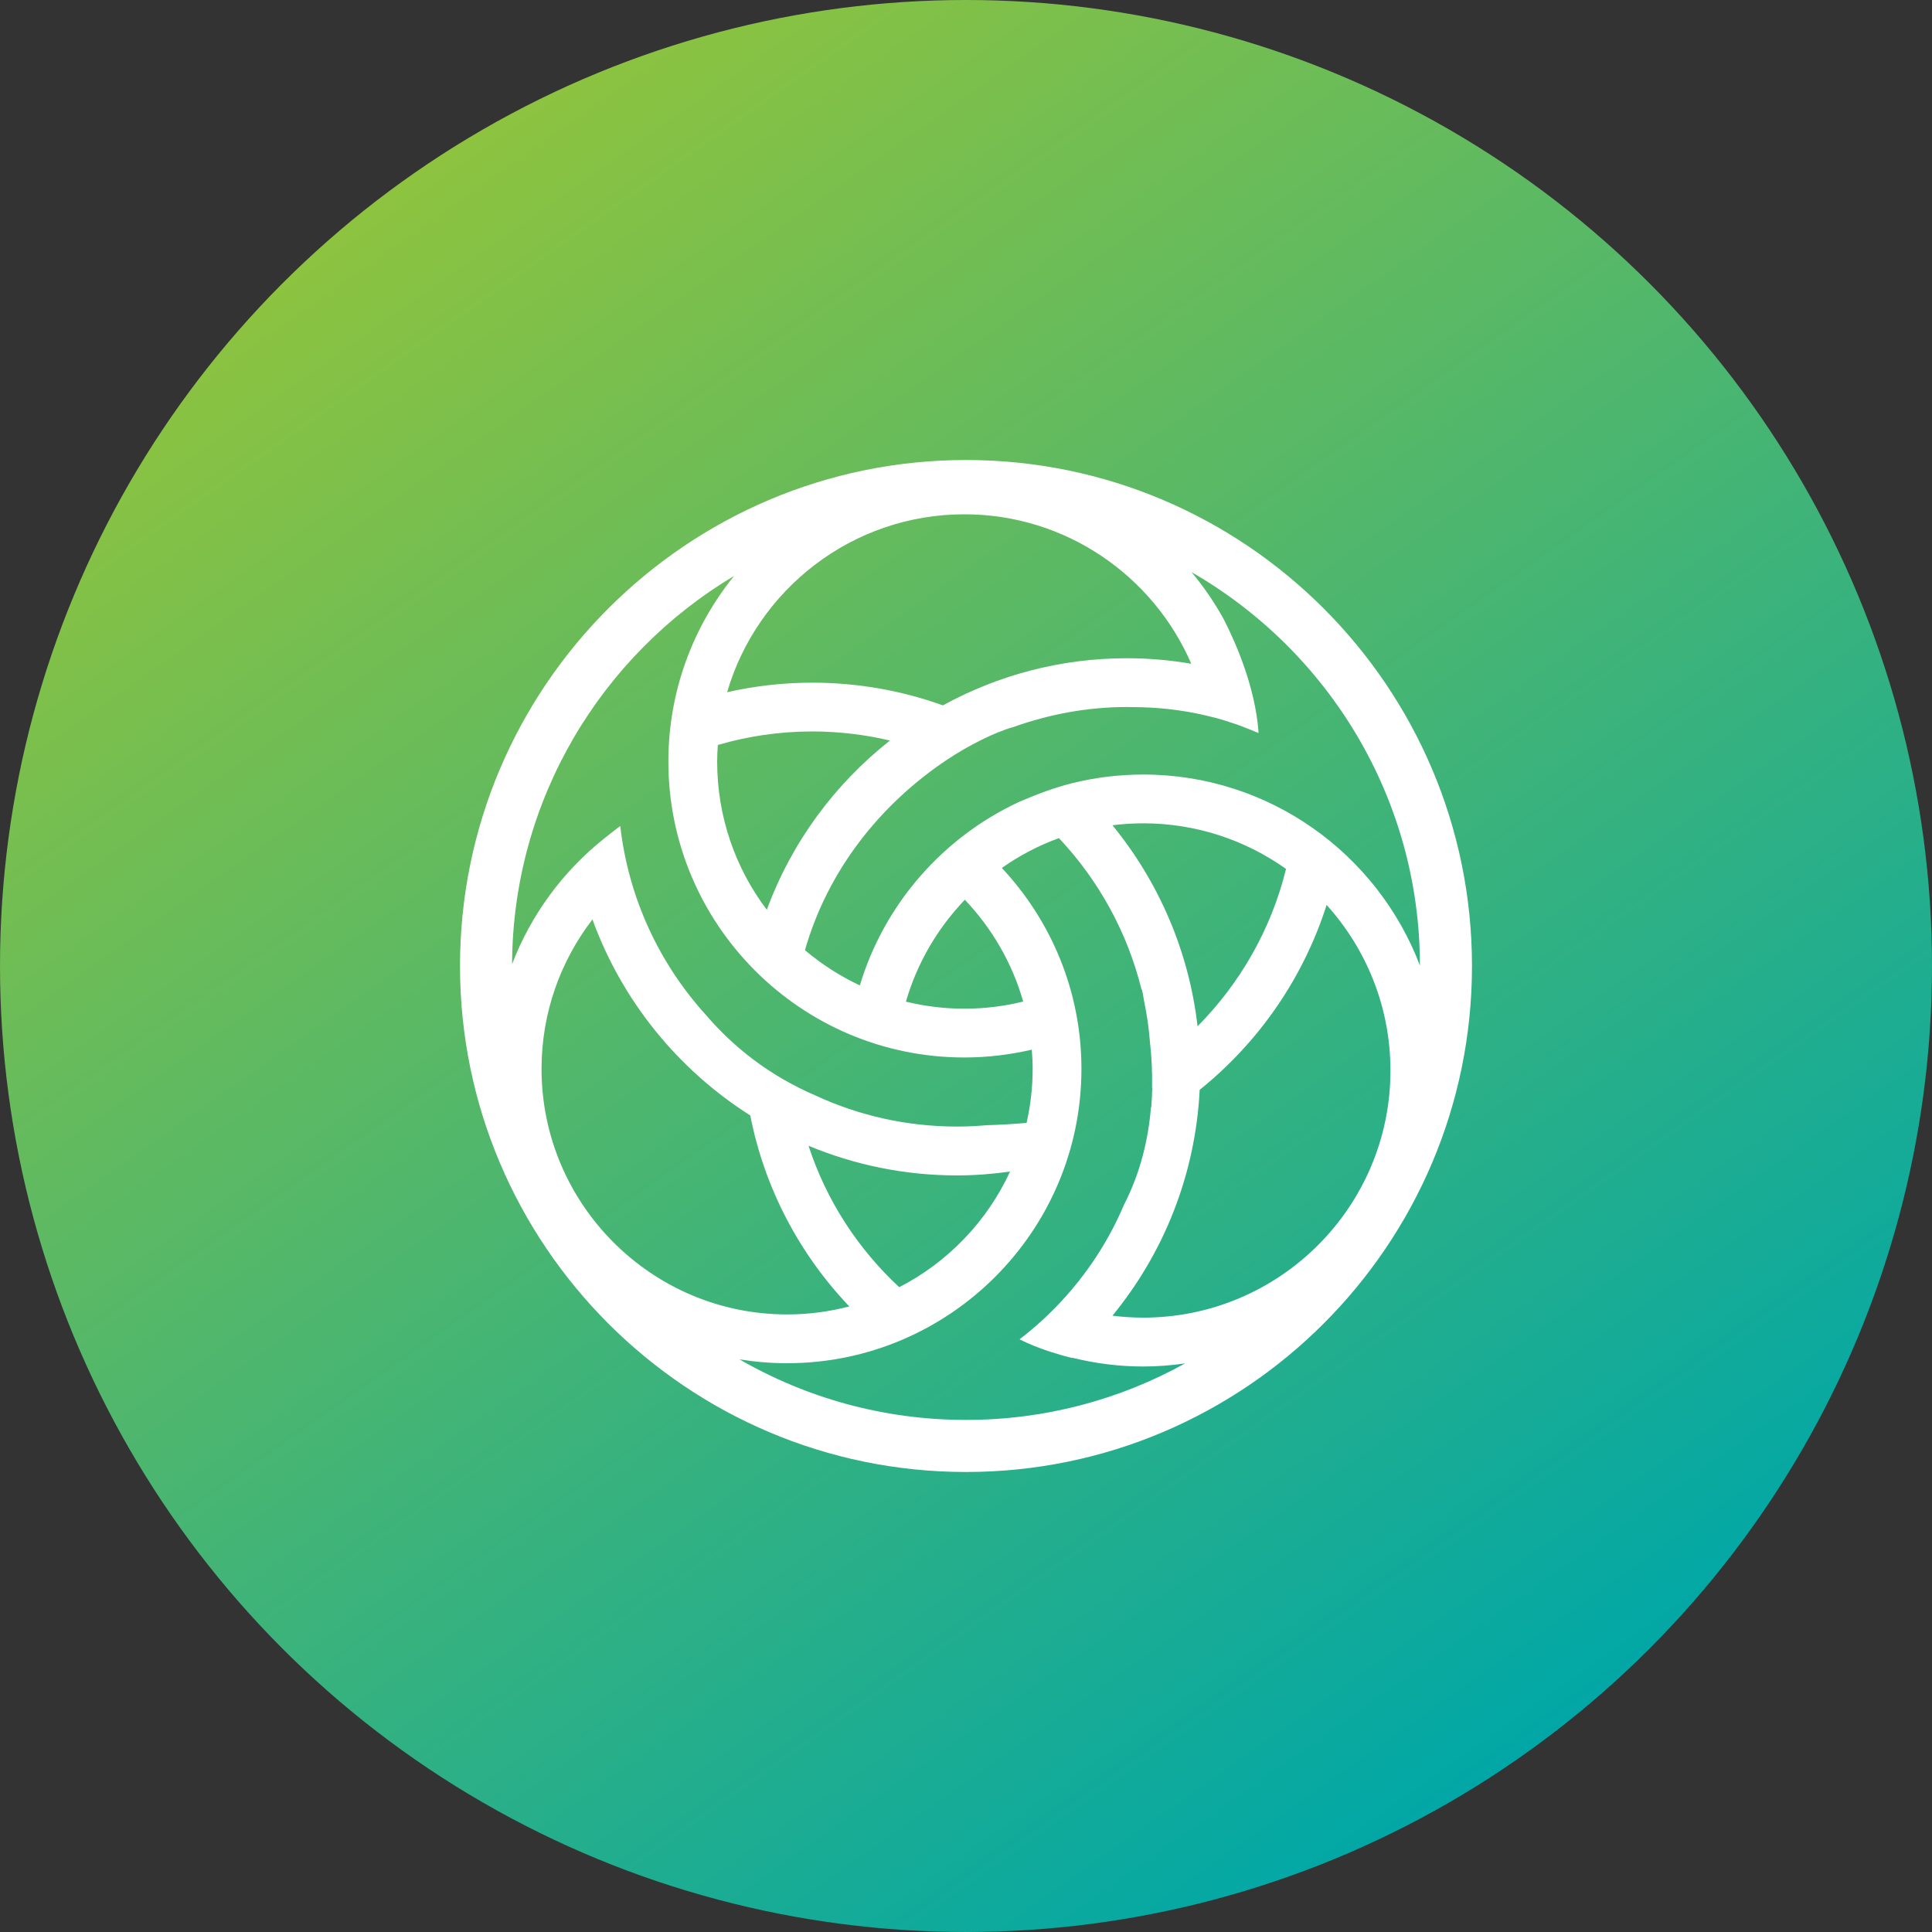 <svg width="20" height="20" viewBox="0 0 20 20" fill="none" xmlns="http://www.w3.org/2000/svg">
<rect x="0" y="0" width="20" height="20" fill="#333333" stroke="none"/>
<circle cx="10" cy="10" r="10" fill="url(#paint0_linear)"/>
<path d="M10 4.762C7.112 4.762 4.762 7.112 4.762 10C4.762 12.888 7.112 15.238 10 15.238C12.888 15.238 15.238 12.888 15.238 10C15.238 7.112 12.888 4.762 10 4.762ZM10.548 8.302C9.761 8.668 9.154 9.359 8.901 10.201C8.695 10.104 8.504 9.981 8.333 9.836C8.568 9.013 9.109 8.327 9.806 7.863C10.025 7.717 10.299 7.579 10.491 7.526C10.859 7.395 11.254 7.319 11.666 7.319C11.684 7.319 11.702 7.32 11.72 7.32C11.964 7.32 12.229 7.345 12.501 7.411C12.528 7.417 12.555 7.424 12.582 7.431C12.586 7.432 12.59 7.433 12.594 7.434C12.655 7.451 12.716 7.47 12.777 7.491C12.787 7.494 12.797 7.498 12.807 7.501C12.827 7.509 12.847 7.516 12.868 7.524C12.921 7.544 12.975 7.566 13.028 7.589C13.028 7.584 13.028 7.579 13.027 7.574C13.028 7.574 13.028 7.574 13.028 7.574C12.992 7.108 12.794 6.657 12.67 6.414C12.574 6.239 12.462 6.075 12.335 5.923C13.745 6.734 14.698 8.256 14.699 9.995C14.26 8.841 13.142 8.018 11.835 8.018C11.582 8.018 11.336 8.049 11.101 8.107C10.924 8.151 10.739 8.219 10.548 8.302ZM13.313 8.995C13.159 9.621 12.837 10.18 12.397 10.624C12.307 9.84 11.991 9.124 11.516 8.543C11.62 8.53 11.727 8.523 11.835 8.523C12.385 8.523 12.895 8.698 13.313 8.995ZM9.988 9.314C10.267 9.608 10.478 9.967 10.592 10.368C10.397 10.416 10.193 10.442 9.983 10.442C9.775 10.442 9.572 10.416 9.378 10.369C9.494 9.968 9.707 9.608 9.988 9.314ZM7.938 9.418C7.615 8.991 7.424 8.459 7.424 7.883C7.424 7.826 7.427 7.769 7.431 7.712C7.741 7.621 8.069 7.572 8.409 7.572C8.686 7.572 8.955 7.605 9.213 7.666C8.64 8.117 8.194 8.722 7.938 9.418ZM9.983 5.324C11.034 5.324 11.939 5.962 12.332 6.871C12.116 6.834 11.893 6.814 11.666 6.814C10.977 6.814 10.328 6.991 9.761 7.302C9.339 7.15 8.883 7.067 8.409 7.067C8.106 7.067 7.811 7.101 7.527 7.166C7.838 6.103 8.821 5.324 9.983 5.324ZM7.599 5.962C7.174 6.488 6.919 7.156 6.919 7.883C6.919 9.573 8.293 10.947 9.983 10.947C10.223 10.947 10.457 10.918 10.681 10.866C10.686 10.931 10.69 10.998 10.69 11.065C10.69 11.257 10.668 11.444 10.627 11.624C10.485 11.637 10.348 11.644 10.215 11.648C10.114 11.657 10.011 11.662 9.907 11.662C9.385 11.662 8.89 11.548 8.445 11.342C7.959 11.133 7.589 10.835 7.306 10.505C6.826 9.975 6.506 9.298 6.421 8.551C6.361 8.595 6.305 8.639 6.25 8.684C5.828 9.021 5.497 9.468 5.301 9.981C5.308 8.274 6.229 6.78 7.599 5.962ZM10.456 12.128C10.218 12.644 9.812 13.066 9.309 13.325C8.882 12.929 8.554 12.427 8.37 11.861C8.843 12.058 9.363 12.168 9.907 12.168C10.094 12.168 10.277 12.153 10.456 12.128ZM5.606 11.065C5.606 10.483 5.803 9.947 6.133 9.518C6.439 10.361 7.02 11.074 7.767 11.547C7.915 12.305 8.279 12.986 8.792 13.524C8.586 13.578 8.37 13.607 8.148 13.607C6.746 13.607 5.606 12.466 5.606 11.065ZM10 14.699C9.147 14.699 8.346 14.471 7.655 14.072C7.816 14.098 7.98 14.112 8.148 14.112C9.828 14.112 11.195 12.745 11.195 11.065C11.195 10.261 10.881 9.53 10.371 8.985C10.552 8.857 10.751 8.753 10.962 8.676C11.371 9.111 11.671 9.649 11.818 10.247L11.821 10.243C11.824 10.255 11.826 10.267 11.829 10.279C11.835 10.311 11.841 10.343 11.846 10.375C11.874 10.509 11.893 10.645 11.904 10.784C11.921 10.933 11.93 11.093 11.926 11.261C11.927 11.261 11.927 11.261 11.928 11.261C11.927 11.327 11.923 11.393 11.918 11.461C11.917 11.461 11.916 11.461 11.915 11.461C11.888 11.792 11.806 12.14 11.635 12.473C11.444 12.924 11.182 13.269 10.945 13.515C10.938 13.523 10.931 13.53 10.924 13.537C10.901 13.561 10.877 13.584 10.854 13.606C10.848 13.612 10.842 13.618 10.836 13.624C10.816 13.643 10.796 13.662 10.776 13.679C10.772 13.684 10.768 13.688 10.763 13.691C10.74 13.712 10.718 13.732 10.696 13.75C10.692 13.754 10.687 13.758 10.683 13.761C10.637 13.8 10.593 13.835 10.555 13.864L10.558 13.866C10.558 13.866 10.761 13.976 11.1 14.058C11.101 14.057 11.102 14.056 11.103 14.056C11.338 14.114 11.583 14.146 11.835 14.146C11.982 14.146 12.127 14.134 12.268 14.114C11.595 14.487 10.822 14.699 10 14.699ZM11.835 13.64C11.727 13.64 11.621 13.633 11.516 13.62C12.044 12.976 12.375 12.166 12.419 11.282C13.028 10.792 13.491 10.128 13.733 9.368C14.143 9.822 14.394 10.423 14.394 11.082C14.394 12.493 13.246 13.64 11.835 13.64Z" fill="white"/>
<defs>
<linearGradient id="paint0_linear" x1="4.241" y1="1.829" x2="15.841" y2="18.286" gradientUnits="userSpaceOnUse">
<stop stop-color="#8DC33F"/>
<stop offset="1" stop-color="#00A7A7"/>
</linearGradient>
</defs>
</svg>
